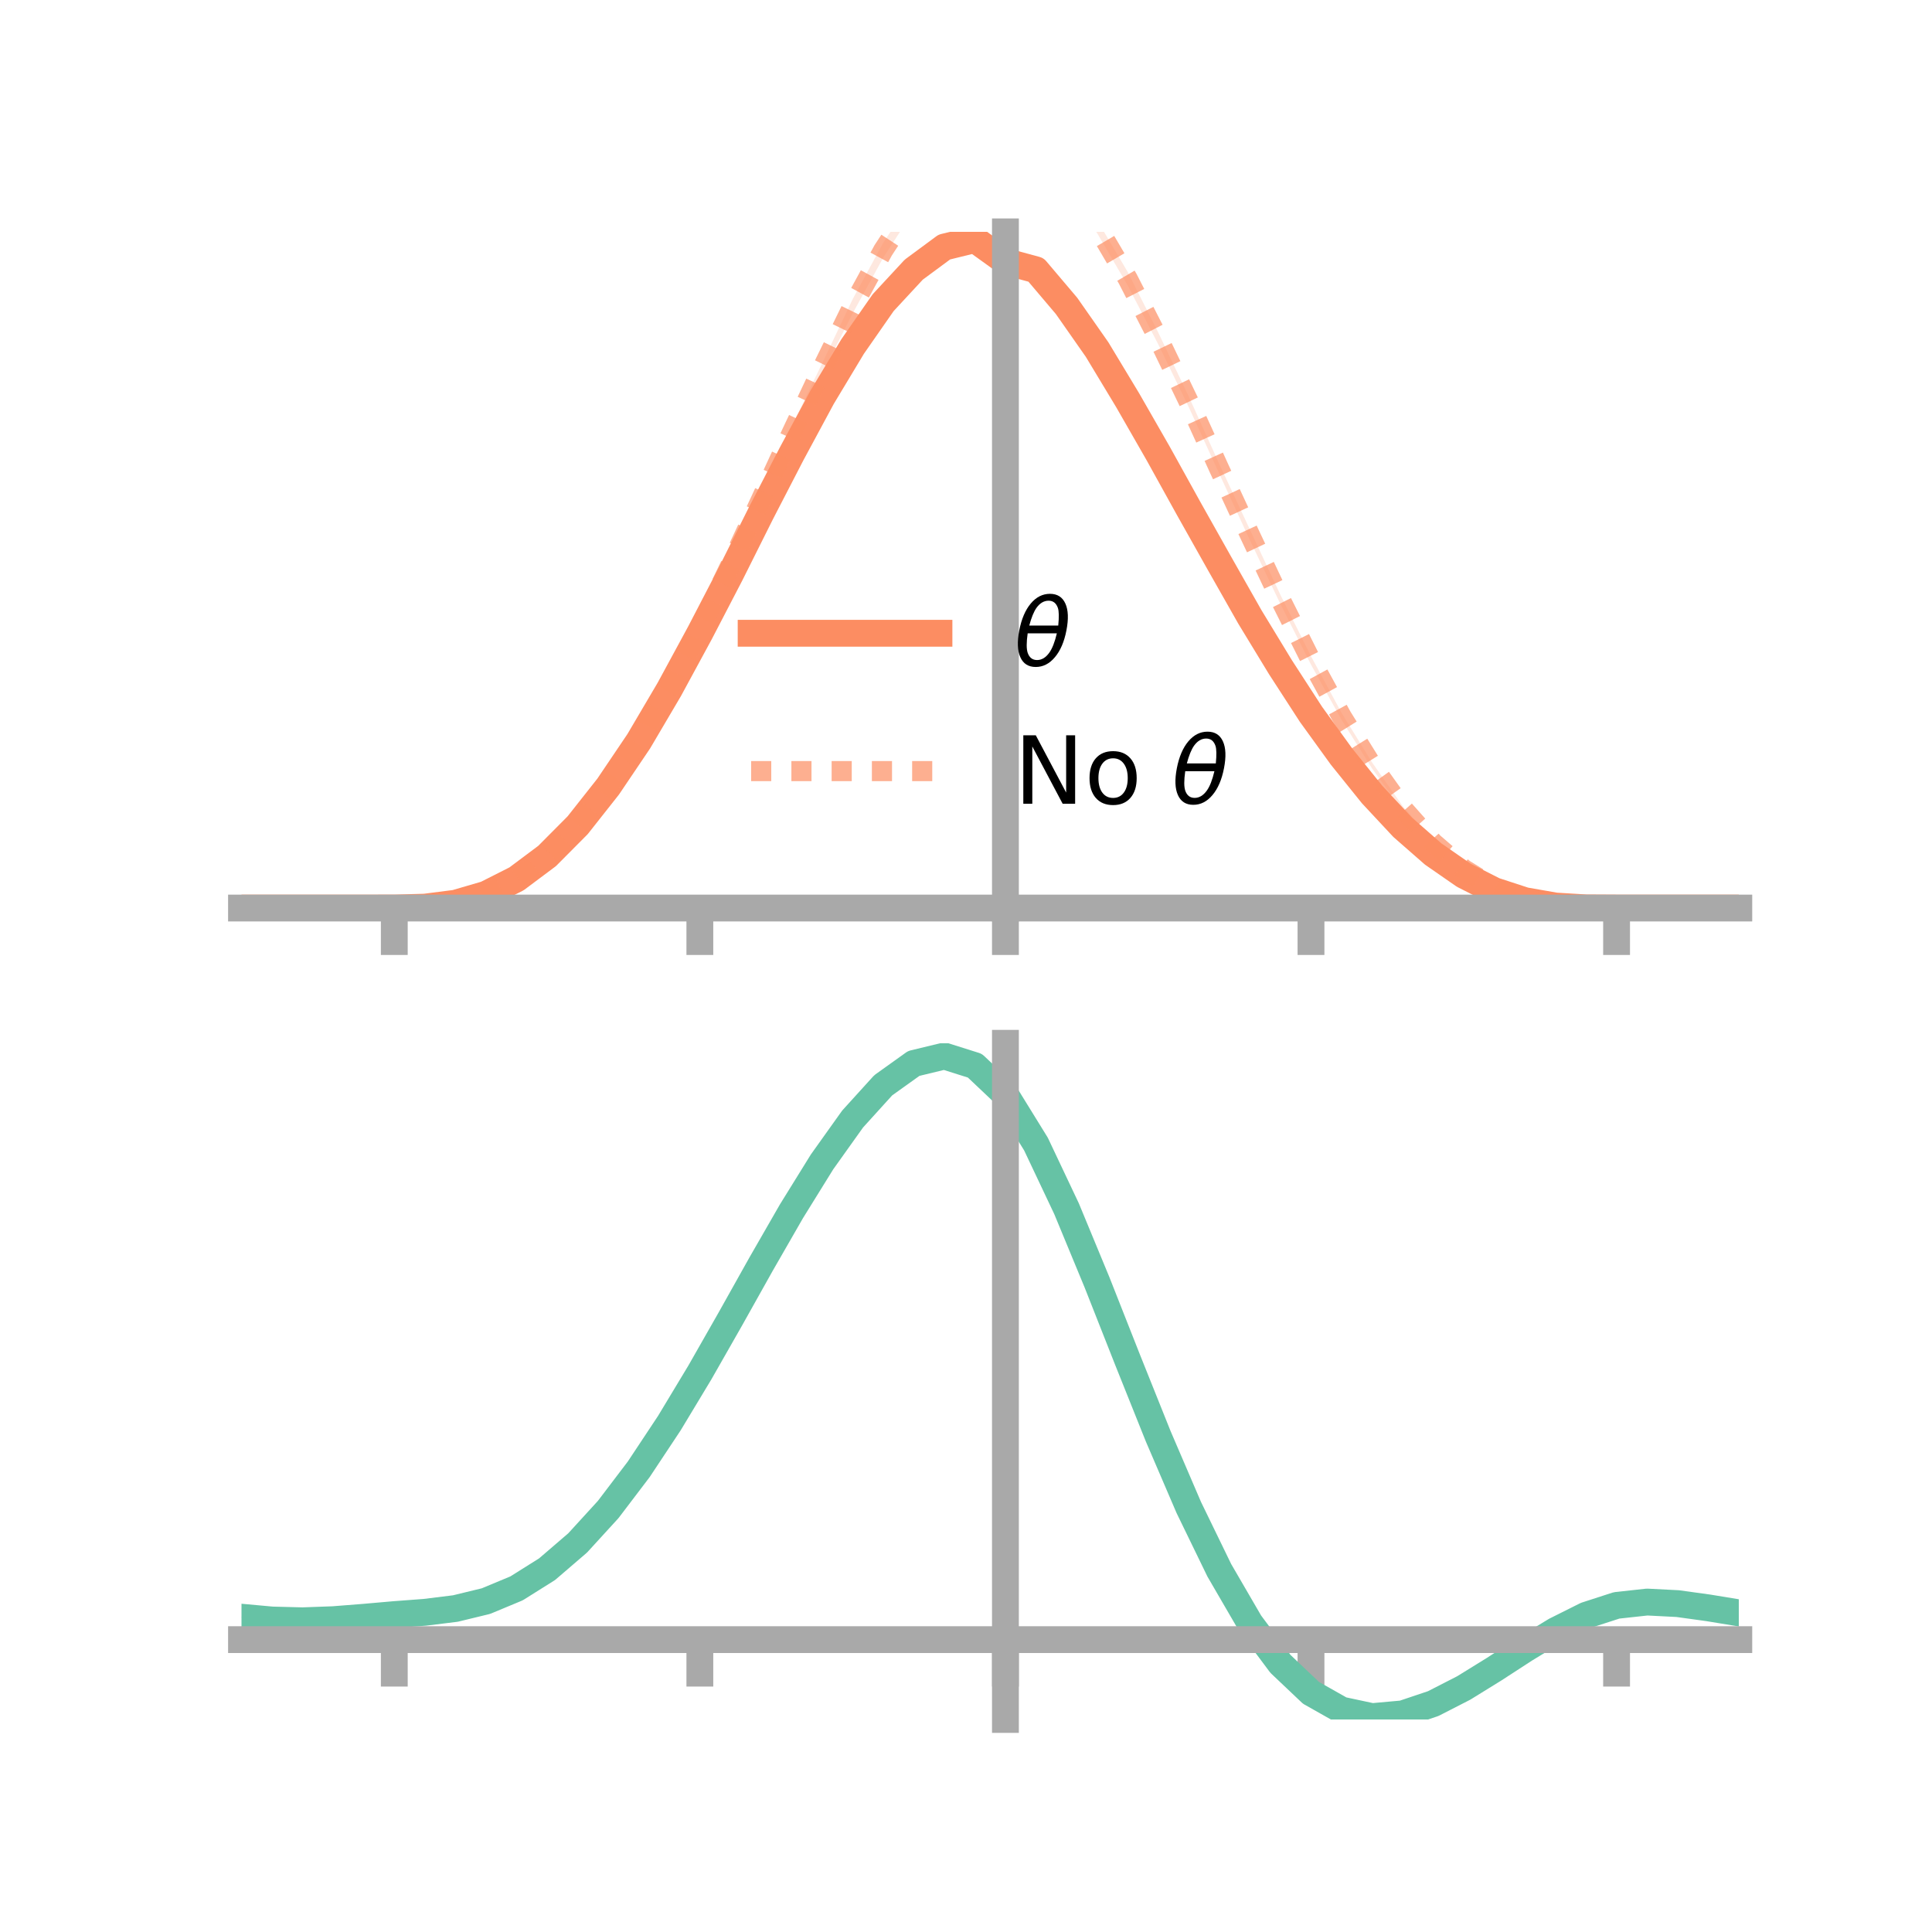<?xml version="1.0" encoding="utf-8" standalone="no"?>
<!DOCTYPE svg PUBLIC "-//W3C//DTD SVG 1.1//EN"
  "http://www.w3.org/Graphics/SVG/1.1/DTD/svg11.dtd">
<!-- Created with matplotlib (https://matplotlib.org/) -->
<svg height="144pt" version="1.1" viewBox="0 0 144 144" width="144pt" xmlns="http://www.w3.org/2000/svg" xmlns:xlink="http://www.w3.org/1999/xlink">
 <defs>
  <style type="text/css">*{stroke-linecap:butt;stroke-linejoin:round;}</style>
 </defs>
 <g id="figure_1">
  <g id="patch_1">
   <path d="M 0 144 
L 144 144 
L 144 0 
L 0 0 
z
" style="fill:none;"/>
  </g>
  <g id="axes_1">
   <g id="patch_2">
    <path d="M 18 67.68 
L 129.6 67.68 
L 129.6 17.28 
L 18 17.28 
z
" style="fill:none;"/>
   </g>
   <g id="PolyCollection_1">
    <path clip-path="url(#pc8fd828ef8)" d="M 18 67.68 
L 18 67.68 
L 20.278 67.68 
L 22.555 67.68 
L 24.833 67.68 
L 27.11 67.68 
L 29.388 67.678 
L 31.665 67.604 
L 33.943 67.293 
L 36.22 66.601 
L 38.498 65.416 
L 40.776 63.674 
L 43.053 61.386 
L 45.331 58.44 
L 47.608 55.049 
L 49.886 51.109 
L 52.163 46.87 
L 54.441 42.446 
L 56.718 37.9 
L 58.996 33.432 
L 61.273 29.195 
L 63.551 25.348 
L 65.829 22.067 
L 68.106 19.53 
L 70.384 17.854 
L 72.661 17.28 
L 74.939 18.867 
L 77.216 19.563 
L 79.494 22.286 
L 81.771 25.603 
L 84.049 29.37 
L 86.327 33.428 
L 88.604 37.533 
L 90.882 41.595 
L 93.159 45.69 
L 95.437 49.45 
L 97.714 53.011 
L 99.992 56.176 
L 102.269 59.019 
L 104.547 61.504 
L 106.824 63.532 
L 109.102 65.13 
L 111.38 66.329 
L 113.657 67.095 
L 115.935 67.51 
L 118.212 67.662 
L 120.49 67.68 
L 122.767 67.68 
L 125.045 67.68 
L 127.322 67.68 
L 129.6 67.68 
L 129.6 67.68 
L 129.6 67.68 
L 127.322 67.68 
L 125.045 67.68 
L 122.767 67.68 
L 120.49 67.68 
L 118.212 67.674 
L 115.935 67.55 
L 113.657 67.168 
L 111.38 66.447 
L 109.102 65.341 
L 106.824 63.777 
L 104.547 61.817 
L 102.269 59.418 
L 99.992 56.607 
L 97.714 53.474 
L 95.437 50.007 
L 93.159 46.277 
L 90.882 42.341 
L 88.604 38.3 
L 86.327 34.181 
L 84.049 30.29 
L 81.771 26.505 
L 79.494 23.314 
L 77.216 20.661 
L 74.939 20.121 
L 72.661 18.429 
L 70.384 18.973 
L 68.106 20.667 
L 65.829 23.042 
L 63.551 26.302 
L 61.273 30.033 
L 58.996 34.247 
L 56.718 38.597 
L 54.441 43.157 
L 52.163 47.499 
L 49.886 51.657 
L 47.608 55.453 
L 45.331 58.809 
L 43.053 61.635 
L 40.776 63.928 
L 38.498 65.594 
L 36.22 66.713 
L 33.943 67.35 
L 31.665 67.624 
L 29.388 67.679 
L 27.11 67.68 
L 24.833 67.68 
L 22.555 67.68 
L 20.278 67.68 
L 18 67.68 
z
" style="fill:#fc8d62;fill-opacity:0.2;"/>
   </g>
   <g id="PolyCollection_2">
    <path clip-path="url(#pc8fd828ef8)" d="M 18 67.68 
L 18 67.68 
L 20.278 67.68 
L 22.555 67.68 
L 24.833 67.68 
L 27.11 67.68 
L 29.388 67.678 
L 31.665 67.608 
L 33.943 67.28 
L 36.22 66.608 
L 38.498 65.433 
L 40.776 63.659 
L 43.053 61.343 
L 45.331 58.417 
L 47.608 54.973 
L 49.886 50.988 
L 52.163 46.542 
L 54.441 41.796 
L 56.718 36.874 
L 58.996 31.822 
L 61.273 27.091 
L 63.551 22.301 
L 65.829 18.098 
L 68.106 14.661 
L 70.384 11.886 
L 72.661 10.423 
L 74.939 10.811 
L 77.216 11.068 
L 79.494 13.2 
L 81.771 16.404 
L 84.049 20.265 
L 86.327 24.777 
L 88.604 29.554 
L 90.882 34.593 
L 93.159 39.469 
L 95.437 44.341 
L 97.714 48.911 
L 99.992 53.133 
L 102.269 56.832 
L 104.547 60.079 
L 106.824 62.685 
L 109.102 64.675 
L 111.38 66.104 
L 113.657 67.005 
L 115.935 67.497 
L 118.212 67.661 
L 120.49 67.68 
L 122.767 67.68 
L 125.045 67.68 
L 127.322 67.68 
L 129.6 67.68 
L 129.6 67.68 
L 129.6 67.68 
L 127.322 67.68 
L 125.045 67.68 
L 122.767 67.68 
L 120.49 67.68 
L 118.212 67.673 
L 115.935 67.535 
L 113.657 67.096 
L 111.38 66.267 
L 109.102 64.881 
L 106.824 62.938 
L 104.547 60.418 
L 102.269 57.285 
L 99.992 53.652 
L 97.714 49.539 
L 95.437 45.024 
L 93.159 40.258 
L 90.882 35.321 
L 88.604 30.346 
L 86.327 25.66 
L 84.049 21.271 
L 81.771 17.373 
L 79.494 14.351 
L 77.216 12.092 
L 74.939 12.236 
L 72.661 11.311 
L 70.384 13.042 
L 68.106 15.692 
L 65.829 19.211 
L 63.551 23.36 
L 61.273 27.872 
L 58.996 32.775 
L 56.718 37.609 
L 54.441 42.453 
L 52.163 47.138 
L 49.886 51.486 
L 47.608 55.437 
L 45.331 58.792 
L 43.053 61.662 
L 40.776 63.931 
L 38.498 65.595 
L 36.22 66.716 
L 33.943 67.354 
L 31.665 67.623 
L 29.388 67.679 
L 27.11 67.68 
L 24.833 67.68 
L 22.555 67.68 
L 20.278 67.68 
L 18 67.68 
z
" style="fill:#fc8d62;fill-opacity:0.2;"/>
   </g>
   <g id="matplotlib.axis_1">
    <g id="xtick_1">
     <g id="line2d_1">
      <defs>
       <path d="M 0 0 
L 0 3.5 
" id="m9c73c4945f" style="stroke:#a9a9a9;stroke-width:2;"/>
      </defs>
      <g>
       <use style="fill:#a9a9a9;stroke:#a9a9a9;stroke-width:2;" x="29.388" xlink:href="#m9c73c4945f" y="67.68"/>
      </g>
     </g>
    </g>
    <g id="xtick_2">
     <g id="line2d_2">
      <g>
       <use style="fill:#a9a9a9;stroke:#a9a9a9;stroke-width:2;" x="52.163" xlink:href="#m9c73c4945f" y="67.68"/>
      </g>
     </g>
    </g>
    <g id="xtick_3">
     <g id="line2d_3">
      <g>
       <use style="fill:#a9a9a9;stroke:#a9a9a9;stroke-width:2;" x="74.939" xlink:href="#m9c73c4945f" y="67.68"/>
      </g>
     </g>
    </g>
    <g id="xtick_4">
     <g id="line2d_4">
      <g>
       <use style="fill:#a9a9a9;stroke:#a9a9a9;stroke-width:2;" x="97.714" xlink:href="#m9c73c4945f" y="67.68"/>
      </g>
     </g>
    </g>
    <g id="xtick_5">
     <g id="line2d_5">
      <g>
       <use style="fill:#a9a9a9;stroke:#a9a9a9;stroke-width:2;" x="120.49" xlink:href="#m9c73c4945f" y="67.68"/>
      </g>
     </g>
    </g>
   </g>
   <g id="matplotlib.axis_2"/>
   <g id="line2d_6">
    <path clip-path="url(#pc8fd828ef8)" d="M 18 67.68 
L 20.278 67.68 
L 22.555 67.68 
L 24.833 67.68 
L 27.11 67.68 
L 29.388 67.679 
L 31.665 67.614 
L 33.943 67.322 
L 36.22 66.657 
L 38.498 65.505 
L 40.776 63.801 
L 43.053 61.511 
L 45.331 58.625 
L 47.608 55.251 
L 49.886 51.383 
L 52.163 47.185 
L 54.441 42.801 
L 56.718 38.248 
L 58.996 33.84 
L 61.273 29.614 
L 63.551 25.825 
L 65.829 22.555 
L 68.106 20.098 
L 70.384 18.414 
L 72.661 17.854 
L 74.939 19.494 
L 77.216 20.112 
L 79.494 22.8 
L 81.771 26.054 
L 84.049 29.83 
L 86.327 33.804 
L 88.604 37.916 
L 90.882 41.968 
L 93.159 45.983 
L 95.437 49.728 
L 97.714 53.242 
L 99.992 56.392 
L 102.269 59.219 
L 104.547 61.661 
L 106.824 63.654 
L 109.102 65.235 
L 111.38 66.388 
L 113.657 67.132 
L 115.935 67.53 
L 118.212 67.668 
L 120.49 67.68 
L 122.767 67.68 
L 125.045 67.68 
L 127.322 67.68 
L 129.6 67.68 
" style="fill:none;stroke:#fc8d62;stroke-linecap:square;stroke-width:2;"/>
   </g>
   <g id="line2d_7">
    <path clip-path="url(#pc8fd828ef8)" d="M 18 67.68 
L 20.278 67.68 
L 22.555 67.68 
L 24.833 67.68 
L 27.11 67.68 
L 29.388 67.679 
L 31.665 67.615 
L 33.943 67.317 
L 36.22 66.662 
L 38.498 65.514 
L 40.776 63.795 
L 43.053 61.503 
L 45.331 58.605 
L 47.608 55.205 
L 49.886 51.237 
L 52.163 46.84 
L 54.441 42.124 
L 56.718 37.242 
L 58.996 32.299 
L 61.273 27.482 
L 63.551 22.83 
L 65.829 18.654 
L 68.106 15.176 
L 70.384 12.464 
L 72.661 10.867 
L 74.939 11.524 
L 77.216 11.58 
L 79.494 13.775 
L 81.771 16.889 
L 84.049 20.768 
L 86.327 25.219 
L 88.604 29.95 
L 90.882 34.957 
L 93.159 39.864 
L 95.437 44.683 
L 97.714 49.225 
L 99.992 53.392 
L 102.269 57.058 
L 104.547 60.248 
L 106.824 62.812 
L 109.102 64.778 
L 111.38 66.185 
L 113.657 67.05 
L 115.935 67.516 
L 118.212 67.667 
L 120.49 67.68 
L 122.767 67.68 
L 125.045 67.68 
L 127.322 67.68 
L 129.6 67.68 
" style="fill:none;stroke:#fc8d62;stroke-dasharray:1.5,1.5;stroke-dashoffset:0;stroke-opacity:0.7;stroke-width:1.5;"/>
   </g>
   <g id="patch_3">
    <path d="M 74.939 67.68 
L 74.939 17.28 
" style="fill:none;stroke:#a9a9a9;stroke-linecap:square;stroke-linejoin:miter;stroke-width:2;"/>
   </g>
   <g id="patch_4">
    <path d="M 129.6 67.68 
L 129.6 17.28 
" style="fill:none;"/>
   </g>
   <g id="patch_5">
    <path d="M 18 67.68 
L 129.6 67.68 
" style="fill:none;stroke:#a9a9a9;stroke-linecap:square;stroke-linejoin:miter;stroke-width:2;"/>
   </g>
   <g id="patch_6">
    <path d="M 18 17.28 
L 129.6 17.28 
" style="fill:none;"/>
   </g>
   <g id="legend_1">
    <g id="line2d_8">
     <path d="M 55.985 47.2 
L 69.985 47.2 
" style="fill:none;stroke:#fc8d62;stroke-linecap:square;stroke-width:2;"/>
    </g>
    <g id="line2d_9"/>
    <g id="text_1">
     <!-- $\theta$ -->
     <g transform="translate(75.585 49.65)scale(0.07 -0.07)">
      <defs>
       <path d="M 45.516 34.672 
L 14.453 34.672 
Q 12.359 20.062 14.5 13.875 
Q 17.188 6.25 24.469 6.25 
Q 31.781 6.25 37.359 13.922 
Q 42.234 20.656 45.516 34.672 
z
M 47.016 42.969 
Q 48.344 56.844 46.625 61.719 
Q 43.953 69.438 36.766 69.438 
Q 29.297 69.438 23.828 61.812 
Q 19.531 55.672 16.156 42.969 
z
M 38.188 76.766 
Q 49.906 76.766 54.594 66.406 
Q 59.281 56.109 55.719 37.844 
Q 52.203 19.625 43.453 9.281 
Q 34.766 -1.125 23.047 -1.125 
Q 11.281 -1.125 6.641 9.281 
Q 2 19.625 5.516 37.844 
Q 9.078 56.109 17.719 66.406 
Q 26.422 76.766 38.188 76.766 
z
" id="DejaVuSans-Oblique-952"/>
      </defs>
      <use transform="translate(0 0.234)" xlink:href="#DejaVuSans-Oblique-952"/>
     </g>
    </g>
    <g id="line2d_10">
     <path d="M 55.985 57.474 
L 69.985 57.474 
" style="fill:none;stroke:#fc8d62;stroke-dasharray:1.5,1.5;stroke-dashoffset:0;stroke-opacity:0.7;stroke-width:1.5;"/>
    </g>
    <g id="line2d_11"/>
    <g id="text_2">
     <!-- No $\theta$ -->
     <g transform="translate(75.585 59.924)scale(0.07 -0.07)">
      <defs>
       <path d="M 9.812 72.906 
L 23.094 72.906 
L 55.422 11.922 
L 55.422 72.906 
L 64.984 72.906 
L 64.984 0 
L 51.703 0 
L 19.391 60.984 
L 19.391 0 
L 9.812 0 
z
" id="DejaVuSans-78"/>
       <path d="M 30.609 48.391 
Q 23.391 48.391 19.188 42.75 
Q 14.984 37.109 14.984 27.297 
Q 14.984 17.484 19.156 11.844 
Q 23.344 6.203 30.609 6.203 
Q 37.797 6.203 41.984 11.859 
Q 46.188 17.531 46.188 27.297 
Q 46.188 37.016 41.984 42.703 
Q 37.797 48.391 30.609 48.391 
z
M 30.609 56 
Q 42.328 56 49.016 48.375 
Q 55.719 40.766 55.719 27.297 
Q 55.719 13.875 49.016 6.219 
Q 42.328 -1.422 30.609 -1.422 
Q 18.844 -1.422 12.172 6.219 
Q 5.516 13.875 5.516 27.297 
Q 5.516 40.766 12.172 48.375 
Q 18.844 56 30.609 56 
z
" id="DejaVuSans-111"/>
       <path id="DejaVuSans-32"/>
      </defs>
      <use transform="translate(0 0.234)" xlink:href="#DejaVuSans-78"/>
      <use transform="translate(74.805 0.234)" xlink:href="#DejaVuSans-111"/>
      <use transform="translate(135.986 0.234)" xlink:href="#DejaVuSans-32"/>
      <use transform="translate(167.773 0.234)" xlink:href="#DejaVuSans-Oblique-952"/>
     </g>
    </g>
   </g>
  </g>
  <g id="axes_2">
   <g id="patch_7">
    <path d="M 18 128.16 
L 129.6 128.16 
L 129.6 77.76 
L 18 77.76 
z
" style="fill:none;"/>
   </g>
   <g id="PolyCollection_3">
    <path clip-path="url(#p5d43a8344d)" d="M 18 120.576 
L 18 120.5 
L 20.278 120.717 
L 22.555 120.776 
L 24.833 120.686 
L 27.11 120.498 
L 29.388 120.29 
L 31.665 120.113 
L 33.943 119.827 
L 36.22 119.268 
L 38.498 118.31 
L 40.776 116.859 
L 43.053 114.863 
L 45.331 112.315 
L 47.608 109.246 
L 49.886 105.725 
L 52.163 101.853 
L 54.441 97.76 
L 56.718 93.601 
L 58.996 89.549 
L 61.273 85.794 
L 63.551 82.535 
L 65.829 79.976 
L 68.106 78.318 
L 70.384 77.76 
L 72.661 78.491 
L 74.939 80.681 
L 77.216 84.422 
L 79.494 89.309 
L 81.771 94.894 
L 84.049 100.756 
L 86.327 106.532 
L 88.604 111.919 
L 90.882 116.685 
L 93.159 120.664 
L 95.437 123.761 
L 97.714 125.944 
L 99.992 127.242 
L 102.269 127.734 
L 104.547 127.535 
L 106.824 126.784 
L 109.102 125.636 
L 111.38 124.253 
L 113.657 122.8 
L 115.935 121.435 
L 118.212 120.311 
L 120.49 119.577 
L 122.767 119.33 
L 125.045 119.451 
L 127.322 119.775 
L 129.6 120.162 
L 129.6 120.264 
L 129.6 120.264 
L 127.322 119.902 
L 125.045 119.597 
L 122.767 119.486 
L 120.49 119.737 
L 118.212 120.48 
L 115.935 121.632 
L 113.657 123.043 
L 111.38 124.55 
L 109.102 125.982 
L 106.824 127.169 
L 104.547 127.946 
L 102.269 128.16 
L 99.992 127.679 
L 97.714 126.404 
L 95.437 124.271 
L 93.159 121.261 
L 90.882 117.406 
L 88.604 112.794 
L 86.327 107.578 
L 84.049 101.98 
L 81.771 96.293 
L 79.494 90.87 
L 77.216 86.122 
L 74.939 82.489 
L 72.661 80.368 
L 70.384 79.664 
L 68.106 80.207 
L 65.829 81.807 
L 63.551 84.27 
L 61.273 87.399 
L 58.996 90.996 
L 56.718 94.87 
L 54.441 98.841 
L 52.163 102.742 
L 49.886 106.429 
L 47.608 109.781 
L 45.331 112.706 
L 43.053 115.141 
L 40.776 117.059 
L 38.498 118.468 
L 36.22 119.407 
L 33.943 119.954 
L 31.665 120.231 
L 29.388 120.397 
L 27.11 120.589 
L 24.833 120.758 
L 22.555 120.832 
L 20.278 120.774 
L 18 120.576 
z
" style="fill:#66c2a5;fill-opacity:0.2;"/>
   </g>
   <g id="matplotlib.axis_3">
    <g id="xtick_6">
     <g id="line2d_12">
      <g>
       <use style="fill:#a9a9a9;stroke:#a9a9a9;stroke-width:2;" x="29.388" xlink:href="#m9c73c4945f" y="122.208"/>
      </g>
     </g>
    </g>
    <g id="xtick_7">
     <g id="line2d_13">
      <g>
       <use style="fill:#a9a9a9;stroke:#a9a9a9;stroke-width:2;" x="52.163" xlink:href="#m9c73c4945f" y="122.208"/>
      </g>
     </g>
    </g>
    <g id="xtick_8">
     <g id="line2d_14">
      <g>
       <use style="fill:#a9a9a9;stroke:#a9a9a9;stroke-width:2;" x="74.939" xlink:href="#m9c73c4945f" y="122.208"/>
      </g>
     </g>
    </g>
    <g id="xtick_9">
     <g id="line2d_15">
      <g>
       <use style="fill:#a9a9a9;stroke:#a9a9a9;stroke-width:2;" x="97.714" xlink:href="#m9c73c4945f" y="122.208"/>
      </g>
     </g>
    </g>
    <g id="xtick_10">
     <g id="line2d_16">
      <g>
       <use style="fill:#a9a9a9;stroke:#a9a9a9;stroke-width:2;" x="120.49" xlink:href="#m9c73c4945f" y="122.208"/>
      </g>
     </g>
    </g>
   </g>
   <g id="matplotlib.axis_4"/>
   <g id="line2d_17">
    <path clip-path="url(#p5d43a8344d)" d="M 18 120.538 
L 20.278 120.746 
L 22.555 120.804 
L 24.833 120.722 
L 27.11 120.543 
L 29.388 120.343 
L 31.665 120.172 
L 33.943 119.89 
L 36.22 119.337 
L 38.498 118.389 
L 40.776 116.959 
L 43.053 115.002 
L 45.331 112.51 
L 47.608 109.513 
L 49.886 106.077 
L 52.163 102.298 
L 54.441 98.301 
L 56.718 94.235 
L 58.996 90.272 
L 61.273 86.597 
L 63.551 83.403 
L 65.829 80.892 
L 68.106 79.263 
L 70.384 78.712 
L 72.661 79.43 
L 74.939 81.585 
L 77.216 85.272 
L 79.494 90.09 
L 81.771 95.593 
L 84.049 101.368 
L 86.327 107.055 
L 88.604 112.357 
L 90.882 117.045 
L 93.159 120.962 
L 95.437 124.016 
L 97.714 126.174 
L 99.992 127.461 
L 102.269 127.947 
L 104.547 127.741 
L 106.824 126.976 
L 109.102 125.809 
L 111.38 124.401 
L 113.657 122.922 
L 115.935 121.534 
L 118.212 120.395 
L 120.49 119.657 
L 122.767 119.408 
L 125.045 119.524 
L 127.322 119.839 
L 129.6 120.213 
" style="fill:none;stroke:#66c2a5;stroke-linecap:square;stroke-width:2;"/>
   </g>
   <g id="patch_8">
    <path d="M 74.939 128.16 
L 74.939 77.76 
" style="fill:none;stroke:#a9a9a9;stroke-linecap:square;stroke-linejoin:miter;stroke-width:2;"/>
   </g>
   <g id="patch_9">
    <path d="M 129.6 128.16 
L 129.6 77.76 
" style="fill:none;"/>
   </g>
   <g id="patch_10">
    <path d="M 18 122.208 
L 129.6 122.208 
" style="fill:none;stroke:#a9a9a9;stroke-linecap:square;stroke-linejoin:miter;stroke-width:2;"/>
   </g>
   <g id="patch_11">
    <path d="M 18 77.76 
L 129.6 77.76 
" style="fill:none;"/>
   </g>
  </g>
 </g>
 <defs>
  <clipPath id="pc8fd828ef8">
   <rect height="50.4" width="111.6" x="18" y="17.28"/>
  </clipPath>
  <clipPath id="p5d43a8344d">
   <rect height="50.4" width="111.6" x="18" y="77.76"/>
  </clipPath>
 </defs>
</svg>
